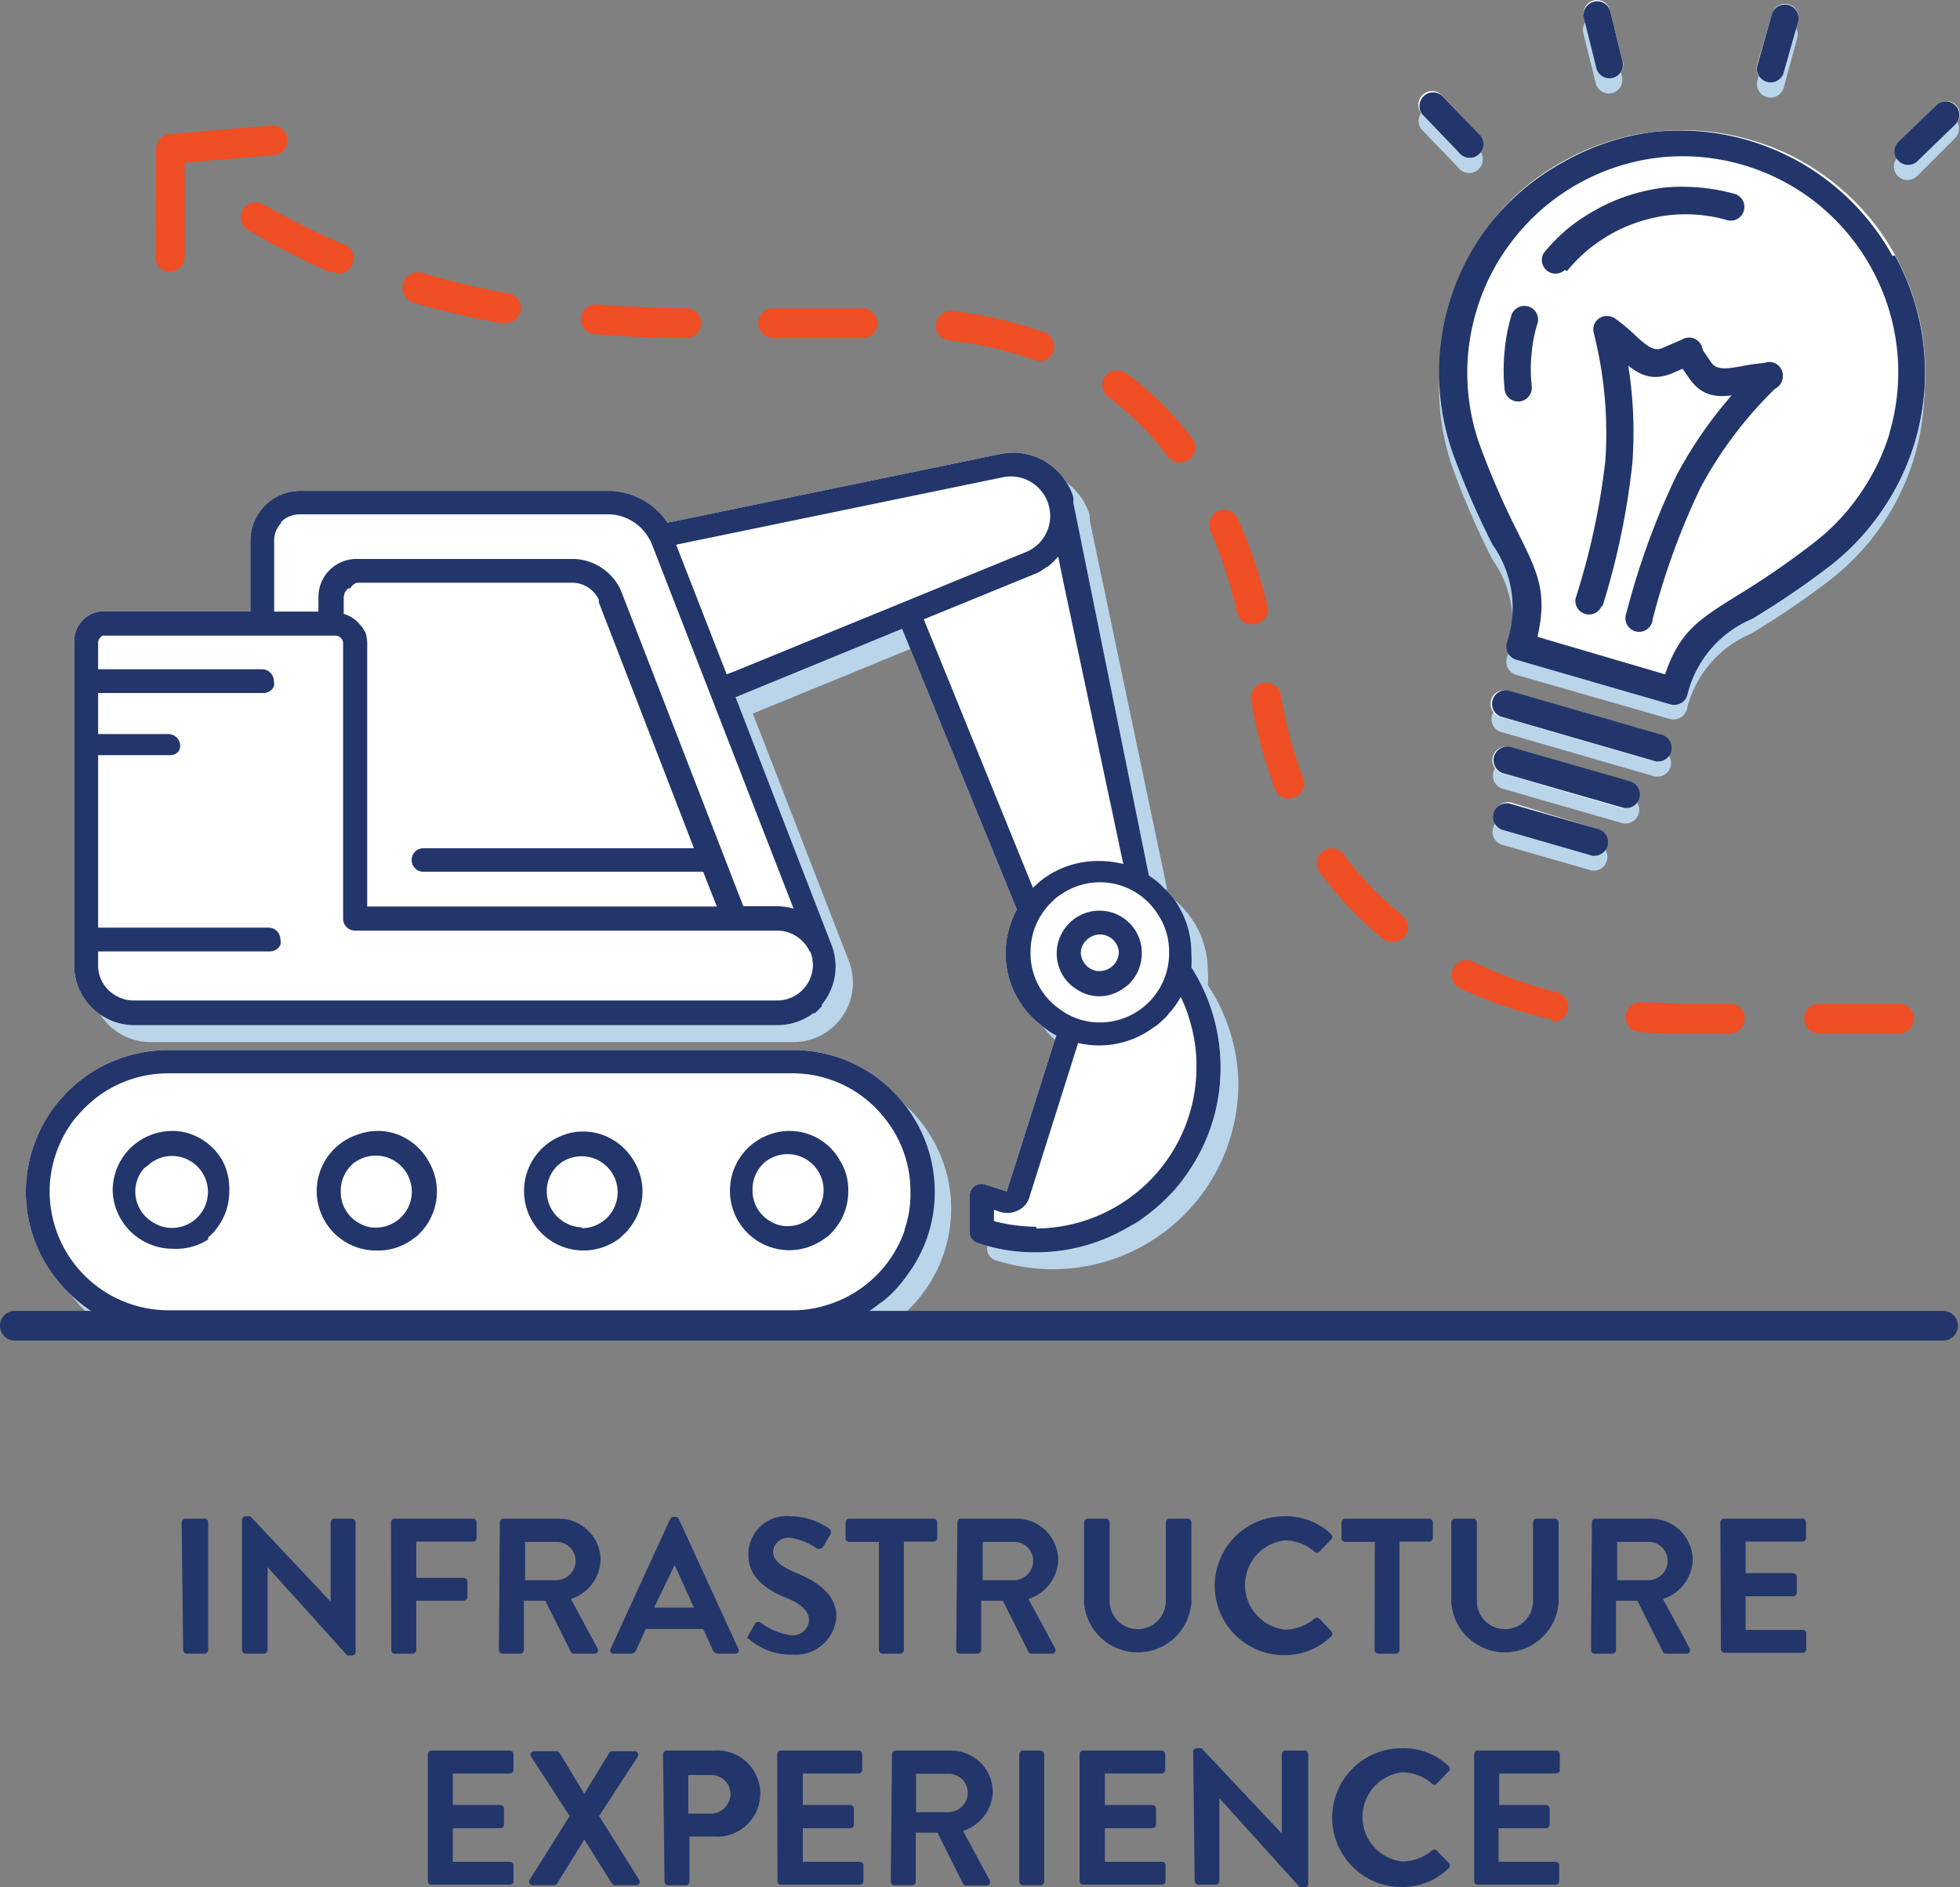 <svg xmlns="http://www.w3.org/2000/svg" viewBox="0 0 65.92 63.47"><rect x="0" y="0" width="65.92" height="63.47" fill="#808080" stroke="none"/><defs><style>.cls-1,.cls-6{fill:#22366b;}.cls-2{fill:#f04e24;}.cls-3,.cls-8{fill:#bad5ea;}.cls-3,.cls-4,.cls-6{fill-rule:evenodd;}.cls-4,.cls-5{fill:#fff;}.cls-7{fill:#79b1e0;}</style></defs><title>infra-experience_1</title><g id="Layer_2" data-name="Layer 2"><g id="final_icons_bios"><path class="cls-1" d="M6.11,51.2a.13.13,0,0,1,.12-.12h.6A.13.13,0,0,1,7,51.2V55.5a.13.13,0,0,1-.12.12h-.6a.13.13,0,0,1-.12-.12Z"/><path class="cls-1" d="M8.14,51.13A.12.12,0,0,1,8.26,51h.16l2.7,2.87h0V51.2a.12.12,0,0,1,.12-.12h.6a.13.13,0,0,1,.12.12v4.36a.12.12,0,0,1-.12.12h-.16L9,52.71H9V55.5a.12.12,0,0,1-.12.12H8.26a.13.13,0,0,1-.12-.12Z"/><path class="cls-1" d="M13.15,51.2a.12.12,0,0,1,.12-.12h2.64a.12.12,0,0,1,.12.12v.53a.12.12,0,0,1-.12.12H14v1.22h1.6a.13.13,0,0,1,.12.12v.53a.13.13,0,0,1-.12.12H14V55.5a.13.13,0,0,1-.12.12h-.6a.12.12,0,0,1-.12-.12Z"/><path class="cls-1" d="M16.81,51.2a.12.12,0,0,1,.12-.12h1.86a1.4,1.4,0,0,1,1.41,1.39,1.43,1.43,0,0,1-1,1.31l.89,1.65a.12.12,0,0,1-.11.19h-.68a.11.11,0,0,1-.1-.06l-.86-1.72h-.72V55.5a.13.13,0,0,1-.12.12h-.6a.12.12,0,0,1-.12-.12Zm1.91,1.95a.66.66,0,0,0,.64-.66.64.64,0,0,0-.64-.63H17.66v1.29Z"/><path class="cls-1" d="M20.54,55.45l2-4.36a.12.12,0,0,1,.11-.07h.07a.11.11,0,0,1,.11.07l2,4.36a.11.11,0,0,1-.11.17h-.56a.19.19,0,0,1-.19-.13l-.32-.7H21.72l-.32.7a.19.19,0,0,1-.19.13h-.56A.11.11,0,0,1,20.54,55.45Zm2.8-1.38-.65-1.43h0L22,54.07Z"/><path class="cls-1" d="M25.17,55l.23-.4a.15.15,0,0,1,.22,0,2.15,2.15,0,0,0,1,.4.54.54,0,0,0,.59-.5c0-.33-.28-.56-.82-.78s-1.22-.64-1.22-1.4A1.29,1.29,0,0,1,26.61,51a2.28,2.28,0,0,1,1.3.43.16.16,0,0,1,0,.21L27.7,52a.17.17,0,0,1-.23.08,2.12,2.12,0,0,0-.9-.36.52.52,0,0,0-.57.45c0,.3.24.51.77.73s1.36.63,1.36,1.47a1.37,1.37,0,0,1-1.49,1.28,2.09,2.09,0,0,1-1.43-.51C25.14,55.12,25.11,55.09,25.17,55Z"/><path class="cls-1" d="M29.56,51.86h-1a.12.12,0,0,1-.12-.12V51.2a.12.12,0,0,1,.12-.12H31.4a.12.12,0,0,1,.12.12v.53a.12.12,0,0,1-.12.12h-1V55.5a.13.13,0,0,1-.12.12h-.6a.13.13,0,0,1-.12-.12Z"/><path class="cls-1" d="M32.2,51.2a.12.12,0,0,1,.12-.12h1.86a1.4,1.4,0,0,1,1.41,1.39,1.43,1.43,0,0,1-1,1.31l.89,1.65a.12.12,0,0,1-.11.19h-.68a.11.11,0,0,1-.1-.06l-.86-1.72H33V55.5a.13.13,0,0,1-.12.12h-.6a.12.12,0,0,1-.12-.12Zm1.91,1.95a.66.66,0,0,0,.64-.66.64.64,0,0,0-.64-.63H33.05v1.29Z"/><path class="cls-1" d="M36.46,51.2a.13.13,0,0,1,.12-.12h.62a.12.12,0,0,1,.12.12v2.65a.94.94,0,1,0,1.89,0V51.2a.12.12,0,0,1,.12-.12h.62a.13.13,0,0,1,.12.12v2.7a1.81,1.81,0,0,1-3.61,0Z"/><path class="cls-1" d="M43.2,51a2.2,2.2,0,0,1,1.57.6.12.12,0,0,1,0,.18l-.4.41a.1.1,0,0,1-.16,0,1.53,1.53,0,0,0-1-.38,1.51,1.51,0,0,0,0,3,1.55,1.55,0,0,0,1-.37.12.12,0,0,1,.16,0l.4.42a.12.12,0,0,1,0,.18,2.23,2.23,0,0,1-1.58.63,2.33,2.33,0,1,1,0-4.67Z"/><path class="cls-1" d="M46.24,51.86h-1a.12.12,0,0,1-.12-.12V51.2a.12.12,0,0,1,.12-.12h2.83a.12.12,0,0,1,.12.12v.53a.12.12,0,0,1-.12.12h-1V55.5a.13.13,0,0,1-.12.12h-.6a.13.13,0,0,1-.12-.12Z"/><path class="cls-1" d="M48.81,51.2a.13.13,0,0,1,.12-.12h.62a.12.12,0,0,1,.12.12v2.65a.94.94,0,1,0,1.89,0V51.2a.12.12,0,0,1,.12-.12h.62a.13.13,0,0,1,.12.12v2.7a1.81,1.81,0,0,1-3.61,0Z"/><path class="cls-1" d="M53.54,51.2a.12.12,0,0,1,.12-.12h1.86a1.4,1.4,0,0,1,1.41,1.39,1.43,1.43,0,0,1-1,1.31l.89,1.65a.12.12,0,0,1-.11.19h-.68a.11.11,0,0,1-.1-.06l-.86-1.72h-.72V55.5a.13.13,0,0,1-.12.12h-.6a.12.12,0,0,1-.12-.12Zm1.91,1.95a.66.66,0,0,0,.64-.66.64.64,0,0,0-.64-.63H54.39v1.29Z"/><path class="cls-1" d="M57.86,51.2a.12.12,0,0,1,.12-.12h2.64a.12.12,0,0,1,.12.12v.53a.12.12,0,0,1-.12.12H58.71v1.06h1.6a.13.13,0,0,1,.12.12v.54a.12.12,0,0,1-.12.12h-1.6v1.13h1.92a.12.12,0,0,1,.12.12v.53a.12.12,0,0,1-.12.12H58a.12.12,0,0,1-.12-.12Z"/><path class="cls-1" d="M14.39,59a.12.12,0,0,1,.12-.12h2.64a.12.12,0,0,1,.12.12v.53a.12.12,0,0,1-.12.12H15.23v1.06h1.6a.13.13,0,0,1,.12.12v.54a.12.12,0,0,1-.12.12h-1.6v1.13h1.92a.12.12,0,0,1,.12.12v.53a.12.12,0,0,1-.12.12H14.51a.12.12,0,0,1-.12-.12Z"/><path class="cls-1" d="M19.16,61.08l-1.3-2a.12.12,0,0,1,.11-.18h.75a.13.13,0,0,1,.1.06l.83,1.37h0l.84-1.37a.12.12,0,0,1,.1-.06h.75a.12.12,0,0,1,.11.18l-1.3,2,1.35,2.15a.12.12,0,0,1-.11.18h-.7a.13.13,0,0,1-.11-.06l-.93-1.48h0l-.91,1.48a.14.14,0,0,1-.11.06h-.7c-.12,0-.17-.1-.12-.18Z"/><path class="cls-1" d="M22.3,59a.12.12,0,0,1,.12-.12H24a1.45,1.45,0,1,1,0,2.89h-.81v1.52a.13.13,0,0,1-.12.12h-.6a.12.12,0,0,1-.12-.12Zm1.6,2a.67.67,0,0,0,.67-.67.65.65,0,0,0-.67-.63h-.75V61Z"/><path class="cls-1" d="M26.14,59a.12.12,0,0,1,.12-.12h2.64A.12.12,0,0,1,29,59v.53a.12.12,0,0,1-.12.12H27v1.06h1.6a.13.13,0,0,1,.12.12v.54a.12.12,0,0,1-.12.12H27v1.13h1.92a.12.12,0,0,1,.12.12v.53a.12.12,0,0,1-.12.12H26.27a.12.12,0,0,1-.12-.12Z"/><path class="cls-1" d="M30,59a.12.12,0,0,1,.12-.12h1.86a1.4,1.4,0,0,1,1.41,1.39,1.43,1.43,0,0,1-1,1.31l.89,1.65a.12.12,0,0,1-.11.19h-.68a.11.11,0,0,1-.1-.06l-.86-1.72H30.8v1.65a.13.13,0,0,1-.12.12h-.6a.12.12,0,0,1-.12-.12Zm1.91,1.95a.66.66,0,0,0,.64-.66.64.64,0,0,0-.64-.63H30.81v1.29Z"/><path class="cls-1" d="M34.28,59a.13.13,0,0,1,.12-.12H35a.13.13,0,0,1,.12.12v4.29a.13.13,0,0,1-.12.12h-.6a.13.13,0,0,1-.12-.12Z"/><path class="cls-1" d="M36.31,59a.12.12,0,0,1,.12-.12h2.64a.12.12,0,0,1,.12.12v.53a.12.12,0,0,1-.12.12H37.16v1.06h1.6a.13.13,0,0,1,.12.12v.54a.12.12,0,0,1-.12.12h-1.6v1.13h1.92a.12.12,0,0,1,.12.12v.53a.12.12,0,0,1-.12.12H36.43a.12.12,0,0,1-.12-.12Z"/><path class="cls-1" d="M40.13,58.92a.12.12,0,0,1,.12-.12h.16l2.7,2.87h0V59a.12.12,0,0,1,.12-.12h.6A.13.13,0,0,1,44,59v4.36a.12.12,0,0,1-.12.12h-.16l-2.71-3h0v2.79a.12.12,0,0,1-.12.12h-.59a.13.13,0,0,1-.12-.12Z"/><path class="cls-1" d="M47.15,58.8a2.2,2.2,0,0,1,1.57.6.12.12,0,0,1,0,.18l-.4.41a.1.1,0,0,1-.16,0,1.53,1.53,0,0,0-1-.38,1.51,1.51,0,0,0,0,3,1.55,1.55,0,0,0,1-.37.12.12,0,0,1,.16,0l.4.42a.12.12,0,0,1,0,.18,2.23,2.23,0,0,1-1.58.63,2.33,2.33,0,1,1,0-4.67Z"/><path class="cls-1" d="M49.58,59a.12.12,0,0,1,.12-.12h2.64a.12.12,0,0,1,.12.12v.53a.12.12,0,0,1-.12.12H50.42v1.06H52a.13.13,0,0,1,.12.12v.54a.12.12,0,0,1-.12.12h-1.6v1.13h1.92a.12.12,0,0,1,.12.12v.53a.12.12,0,0,1-.12.12H49.7a.12.12,0,0,1-.12-.12Z"/><path class="cls-2" d="M5.72,9.14h0a.5.5,0,0,1-.5-.5L5.25,5a.5.5,0,0,1,.46-.49l3.42-.29a.51.51,0,0,1,.54.46.5.5,0,0,1-.46.54l-3,.25,0,3.19A.5.5,0,0,1,5.72,9.14Z"/><path class="cls-2" d="M56.55,34.76c-.45,0-.92,0-1.41-.05a.5.5,0,1,1,.07-1c.46,0,.91.05,1.34.05h1.63a.5.5,0,0,1,0,1H56.55Zm4.63,0a.5.5,0,0,1,0-1h2.69a.5.5,0,0,1,0,1H61.17Zm-9-.5h-.12a15.64,15.64,0,0,1-2.92-1,.5.5,0,1,1,.43-.9,14.69,14.69,0,0,0,2.73,1,.5.5,0,0,1-.12,1Zm-5.36-2.58a.5.5,0,0,1-.32-.11,11.71,11.71,0,0,1-2.14-2.28.5.5,0,0,1,.81-.58,10.69,10.69,0,0,0,2,2.08.5.5,0,0,1-.32.89Zm-3.46-4.81a.5.5,0,0,1-.47-.32,15.26,15.26,0,0,1-.81-3,.5.5,0,1,1,1-.17,14.29,14.29,0,0,0,.75,2.79.5.5,0,0,1-.47.68ZM42.1,21a.5.5,0,0,1-.49-.39,16.52,16.52,0,0,0-.9-2.76.5.5,0,0,1,.92-.4,17.45,17.45,0,0,1,1,2.93.5.5,0,0,1-.37.6Zm-2.42-5.44a.5.5,0,0,1-.4-.2,9.77,9.77,0,0,0-2-2,.5.5,0,1,1,.59-.81,10.75,10.75,0,0,1,2.23,2.2.5.5,0,0,1-.4.8ZM34.9,12.09a.49.49,0,0,1-.17,0,12.67,12.67,0,0,0-2.81-.64.5.5,0,0,1-.44-.55.51.51,0,0,1,.55-.44,13.64,13.64,0,0,1,3,.69.5.5,0,0,1-.17,1ZM23,11.37h0c-1.11,0-2.1-.06-3-.13a.5.5,0,0,1-.46-.54.51.51,0,0,1,.54-.46c.91.07,1.88.12,3,.13a.5.5,0,0,1,0,1Zm3,0a.5.5,0,0,1,0-1h.57l2.44,0h0a.5.5,0,0,1,0,1l-2.42,0H26Zm-9-.49h-.09a27.3,27.3,0,0,1-3-.7.5.5,0,0,1,.29-1,26.25,26.25,0,0,0,2.86.68.5.5,0,0,1-.09,1ZM11.28,9.15a.5.5,0,0,1-.2,0A27.5,27.5,0,0,1,8.35,7.74a.5.5,0,1,1,.5-.87,26.45,26.45,0,0,0,2.63,1.32.5.5,0,0,1-.2,1Z"/><path class="cls-3" d="M50.45,24.61a.46.46,0,0,1,.25-.88l5.12,1.48a.46.46,0,1,1-.25.88Zm0,0"/><path class="cls-3" d="M50.51,26.52a.46.46,0,0,1,.26-.88l4,1.15a.46.46,0,1,1-.26.88Zm0,0"/><path class="cls-3" d="M53.85,20.88a.46.46,0,1,1-.88-.25A24.09,24.09,0,0,0,54,16a13.67,13.67,0,0,0-.39-4.33.45.45,0,0,1,.34-.55.46.46,0,0,1,.55.34,14.28,14.28,0,0,1,.41,4.61,25.07,25.07,0,0,1-1,4.79Zm0,0"/><path class="cls-3" d="M55.56,21.38a.46.46,0,0,1-.88-.25,25.17,25.17,0,0,1,1.68-4.6,14.32,14.32,0,0,1,2.81-3.69.45.45,0,0,1,.64,0,.46.46,0,0,1,0,.64,13.6,13.6,0,0,0-2.64,3.46,24.19,24.19,0,0,0-1.61,4.43Zm0,0"/><path class="cls-3" d="M53.77,12a.46.46,0,0,1,.51-.76,5.84,5.84,0,0,1,.71.59l0,0c.33.3.6.55.89.42l.67-.29a.46.46,0,1,1,.35.84l-.67.29c-.83.35-1.31-.07-1.88-.6h0a4.86,4.86,0,0,0-.6-.5Zm0,0"/><path class="cls-3" d="M60,2.92a.46.46,0,1,1-.88-.26L59.57,1a.46.46,0,0,1,.88.26Zm0,0"/><path class="cls-3" d="M59.47,12.7a.46.46,0,1,1,0,.92,4.93,4.93,0,0,0-.78.1h0c-.76.14-1.39.25-1.91-.5l-.41-.59A.46.46,0,0,1,56.5,12a.45.45,0,0,1,.63.11l.41.6c.18.26.54.2,1,.12h0a6.27,6.27,0,0,1,.92-.12Zm0,0"/><path class="cls-3" d="M63.71,9.1a8.17,8.17,0,0,1-.39,8.52,8.25,8.25,0,0,1-1.75,1.87,28.06,28.06,0,0,1-2.67,1.82,3.71,3.71,0,0,0-2.17,2.56.46.46,0,0,1-.57.31L51,22.7a.46.46,0,0,1-.32-.57,3.67,3.67,0,0,0-.48-3.3,27,27,0,0,1-1.31-3,8.17,8.17,0,0,1,1.29-7.88h0a8.12,8.12,0,0,1,2.42-2,8.2,8.2,0,0,1,3-1A8.17,8.17,0,0,1,63.71,9.1Zm-.19,6a7.23,7.23,0,0,0-.61-5.51,7.31,7.31,0,0,0-1.82-2.16,7.25,7.25,0,0,0-5.32-1.54A7.27,7.27,0,0,0,50.92,8.5l0,0A7.18,7.18,0,0,0,49.6,11a7.22,7.22,0,0,0,.15,4.49A27.44,27.44,0,0,0,51,18.43h0c.67,1.35,1,2,.66,3.51L56,23.18c.5-1.45,1.13-1.84,2.43-2.65A27.91,27.91,0,0,0,61,18.76a7.2,7.2,0,0,0,1.56-1.65,7.3,7.3,0,0,0,1-2.06Zm0,0"/><path class="cls-3" d="M50.58,28.43a.46.46,0,1,1,.25-.88l2.85.82a.46.46,0,1,1-.25.88Zm0,0"/><path class="cls-3" d="M64.48,5.92a.46.46,0,0,1-.65,0,.45.45,0,0,1,0-.64L65.12,4a.45.45,0,0,1,.63.65Zm0,0"/><path class="cls-3" d="M54.55,2.58a.45.45,0,1,1-.88.22l-.43-1.73a.46.46,0,0,1,.89-.21Zm0,0"/><path class="cls-3" d="M49.7,5a.46.46,0,1,1-.66.63L47.8,4.34a.46.46,0,0,1,.66-.63Zm0,0"/><path class="cls-3" d="M51.48,13.45a.46.46,0,1,1-.91.11,6.47,6.47,0,0,1,0-1.21,6.13,6.13,0,0,1,.22-1.2.46.46,0,1,1,.88.26,4.88,4.88,0,0,0-.19,1,4.93,4.93,0,0,0,0,1ZM52.6,9.59A.46.46,0,0,1,51.89,9a6.13,6.13,0,0,1,.82-.83h0a6.51,6.51,0,0,1,1-.66,6,6,0,0,1,1.08-.46h0A6.55,6.55,0,0,1,55.9,6.8a6.4,6.4,0,0,1,1.22,0A6.12,6.12,0,0,1,58.31,7a.46.46,0,0,1-.26.88,5.08,5.08,0,0,0-2-.17,5.26,5.26,0,0,0-1.89.61,5.59,5.59,0,0,0-.82.56,5.23,5.23,0,0,0-.7.71Zm0,0"/><path class="cls-4" d="M56.16,25.27a.47.47,0,0,0-.32-.56l-5.12-1.48a.46.46,0,0,0-.57.32.46.46,0,0,0,.31.56l5.13,1.48A.46.46,0,0,0,56.16,25.27Z"/><path class="cls-4" d="M55.09,26.86a.46.46,0,0,0-.32-.57l-4-1.16a.45.45,0,0,0-.56.32.46.46,0,0,0,.31.56l4,1.16A.48.48,0,0,0,55.09,26.86Z"/><path class="cls-5" d="M59.87,12.94,59.8,13"/><path class="cls-5" d="M56.68,11.42l-.08,0a.27.27,0,0,1,.12,0A0,0,0,0,0,56.68,11.42Z"/><path class="cls-4" d="M60,2.42,60.47.71a.45.45,0,0,0-.31-.56.45.45,0,0,0-.56.31l-.5,1.71a.46.46,0,1,0,.89.26Z"/><path class="cls-5" d="M60,12.64h0a.35.35,0,0,1,0,.16A.41.41,0,0,0,60,12.64ZM59.8,13l-1.06.21"/><path class="cls-4" d="M64.43,14.8a8.15,8.15,0,0,0-.69-6.21,8,8,0,0,0-2.05-2.43A7.91,7.91,0,0,0,58.85,4.7a8.17,8.17,0,0,0-6.21.69,7.88,7.88,0,0,0-2.42,2h0a8.15,8.15,0,0,0-1.46,2.83,7.91,7.91,0,0,0-.31,2.54,8.08,8.08,0,0,0,.49,2.52,26.52,26.52,0,0,0,1.31,3,3.65,3.65,0,0,1,.48,3.29.47.47,0,0,0,.32.57l5.16,1.49a.46.46,0,0,0,.56-.31,3.71,3.71,0,0,1,2.17-2.57A28.43,28.43,0,0,0,61.58,19a8.31,8.31,0,0,0,1.76-1.87A8.18,8.18,0,0,0,64.43,14.8Z"/><path class="cls-4" d="M54,28.44a.46.46,0,0,0-.32-.57L50.85,27a.45.45,0,1,0-.26.87l2.85.83A.47.47,0,0,0,54,28.44Z"/><path class="cls-4" d="M65.79,3.54a.45.45,0,0,0-.64,0L63.87,4.76a.44.44,0,0,0,0,.64.46.46,0,0,0,.64,0l1.28-1.24A.45.45,0,0,0,65.79,3.54Z"/><path class="cls-4" d="M54.57,2.07,54.15.35a.45.45,0,1,0-.88.21l.43,1.72a.45.45,0,0,0,.88-.21Z"/><path class="cls-4" d="M49.71,4.49,48.49,3.2a.46.46,0,0,0-.67.63l1.24,1.28a.45.45,0,1,0,.65-.63Z"/><path class="cls-4" d="M52.62,9.08"/><path class="cls-6" d="M50.47,24.1a.46.46,0,0,1,.25-.88l5.12,1.48a.46.46,0,1,1-.25.88Zm0,0"/><path class="cls-6" d="M50.53,26a.46.46,0,0,1,.26-.88l4,1.15a.46.46,0,1,1-.26.88Zm0,0"/><path class="cls-6" d="M53.87,20.38a.46.46,0,0,1-.88-.25,24.09,24.09,0,0,0,1-4.61,13.67,13.67,0,0,0-.39-4.33.45.45,0,0,1,.34-.55.46.46,0,0,1,.55.34,14.28,14.28,0,0,1,.41,4.61,25.07,25.07,0,0,1-1,4.79Zm0,0"/><path class="cls-6" d="M55.58,20.87a.46.46,0,1,1-.88-.25A25.17,25.17,0,0,1,56.38,16a14.32,14.32,0,0,1,2.81-3.69.45.45,0,0,1,.64,0,.46.46,0,0,1,0,.64,13.6,13.6,0,0,0-2.64,3.46,24.19,24.19,0,0,0-1.61,4.43Zm0,0"/><path class="cls-6" d="M53.79,11.46a.46.46,0,0,1,.51-.76,5.84,5.84,0,0,1,.71.59l0,0c.33.3.6.55.89.42l.67-.29a.46.46,0,1,1,.35.84l-.67.29c-.83.35-1.31-.07-1.88-.6h0a4.86,4.86,0,0,0-.6-.5Zm0,0"/><path class="cls-6" d="M60,2.41a.46.46,0,1,1-.88-.26L59.6.45a.46.46,0,0,1,.88.26Zm0,0"/><path class="cls-6" d="M59.5,12.2a.46.46,0,1,1,0,.92,4.93,4.93,0,0,0-.78.1h0c-.76.14-1.39.25-1.91-.5l-.41-.59a.46.46,0,0,1,.12-.64.45.45,0,0,1,.63.11l.41.6c.18.26.54.2,1,.12h0a6.27,6.27,0,0,1,.92-.12Zm0,0"/><path class="cls-6" d="M63.73,8.59a8.17,8.17,0,0,1-.39,8.52A8.25,8.25,0,0,1,61.59,19a28.06,28.06,0,0,1-2.67,1.82,3.71,3.71,0,0,0-2.17,2.56.46.46,0,0,1-.57.31L51,22.19a.46.46,0,0,1-.32-.57,3.67,3.67,0,0,0-.48-3.3,27,27,0,0,1-1.31-3,8.17,8.17,0,0,1,1.29-7.88h0a8.12,8.12,0,0,1,2.42-2,8.2,8.2,0,0,1,3-1,8.17,8.17,0,0,1,8.05,4.17Zm-.19,6A7.23,7.23,0,0,0,62.93,9a7.31,7.31,0,0,0-1.82-2.16,7.25,7.25,0,0,0-5.32-1.54A7.27,7.27,0,0,0,50.94,8l0,0a7.18,7.18,0,0,0-1.3,2.51A7.22,7.22,0,0,0,49.78,15a27.44,27.44,0,0,0,1.27,2.91h0c.67,1.35,1,2,.66,3.51L56,22.68c.5-1.45,1.13-1.84,2.43-2.65A27.91,27.91,0,0,0,61,18.26a7.2,7.2,0,0,0,1.56-1.65,7.3,7.3,0,0,0,1-2.06Zm0,0"/><path class="cls-6" d="M50.6,27.93a.46.46,0,1,1,.25-.88l2.85.82a.46.46,0,1,1-.25.88Zm0,0"/><path class="cls-6" d="M64.5,5.41a.46.46,0,0,1-.65,0,.45.45,0,0,1,0-.64l1.28-1.23a.45.45,0,0,1,.63.65Zm0,0"/><path class="cls-6" d="M54.57,2.07a.45.45,0,1,1-.88.22L53.26.56a.46.46,0,0,1,.89-.21Zm0,0"/><path class="cls-6" d="M49.72,4.49a.46.46,0,1,1-.66.63L47.83,3.84a.46.46,0,0,1,.66-.63Zm0,0"/><path class="cls-6" d="M51.51,12.95a.46.46,0,1,1-.91.11,6.47,6.47,0,0,1,0-1.21,6.13,6.13,0,0,1,.22-1.2.46.46,0,1,1,.88.26,4.88,4.88,0,0,0-.19,1,4.93,4.93,0,0,0,0,1Zm1.12-3.87a.46.46,0,0,1-.71-.57,6.13,6.13,0,0,1,.82-.83h0a6.51,6.51,0,0,1,1-.66,6,6,0,0,1,1.08-.46h0a6.55,6.55,0,0,1,1.14-.25,6.4,6.4,0,0,1,1.22,0,6.12,6.12,0,0,1,1.19.22.46.46,0,0,1-.26.88,5.08,5.08,0,0,0-2-.17,5.26,5.26,0,0,0-1.89.61,5.59,5.59,0,0,0-.82.56,5.23,5.23,0,0,0-.7.71Zm0,0"/><path class="cls-7" d="M29.32,38.17h0a3.27,3.27,0,0,0-2.08-.75H6.17A3.2,3.2,0,0,0,4.3,38a2.32,2.32,0,0,0-.35.27c-.1.1-.21.21-.3.32l-.08.11a3.22,3.22,0,0,0,0,3.89l0,0a3.22,3.22,0,0,0,2.63,1.34H27.22a2.79,2.79,0,0,0,.56-.06,3.25,3.25,0,0,0,2.63-2.5.13.13,0,0,0,0-.06,3.15,3.15,0,0,0,.07-.67A3.23,3.23,0,0,0,29.32,38.17Zm-25.57,2A2.48,2.48,0,0,1,6.17,38.2H27.22a2.47,2.47,0,0,1,1.51.52,2.45,2.45,0,0,1,.54,3.34,1.93,1.93,0,0,1-.28.34,2.16,2.16,0,0,1-.38.33l0,0a2.46,2.46,0,0,1-1.35.4H6.17a2.49,2.49,0,0,1-2.42-3Z"/><path class="cls-8" d="M29.82,37.69a4,4,0,0,0-2.61-1H6.2a3.82,3.82,0,0,0-1.09.16A4,4,0,0,0,2.4,39.5a3.84,3.84,0,0,0-.19,1.09.26.26,0,0,1,0,.08,4,4,0,0,0,2.83,3.8h23.3A4.06,4.06,0,0,0,29.43,44l.31-.23a3.6,3.6,0,0,0,.54-.54,3.67,3.67,0,0,0,.23-.3,4,4,0,0,0-.69-5.21Zm.59-.54a4.71,4.71,0,0,0-3.2-1.25H6.2a4.67,4.67,0,0,0-2.73.87,4.32,4.32,0,0,0-.84.75,2.83,2.83,0,0,0-.21.26,4.64,4.64,0,0,0-1,2.88s0,.07,0,.09a4.68,4.68,0,0,0,1,2.84,4.28,4.28,0,0,0,.88.86H30.09a4.76,4.76,0,0,0,1.9-3.8A4.7,4.7,0,0,0,30.42,37.15Z"/><path class="cls-7" d="M7.46,39a2,2,0,0,0-2.37,0,.38.38,0,0,0-.11.09l-.08.08,0,0a2,2,0,0,0-.55,1.38,1.88,1.88,0,0,0,.3,1,1.92,1.92,0,0,0,1,.84,1.93,1.93,0,0,0,1.35,0A2,2,0,0,0,7.46,39Zm-.29,2.47a.35.35,0,0,1-.12.11.25.25,0,0,1-.08.07,1.24,1.24,0,0,1-.67.2,1.22,1.22,0,0,1-1.11-.72,1.2,1.2,0,0,1-.1-.49A1.21,1.21,0,0,1,6.3,39.46a1.1,1.1,0,0,1,.55.14,1.2,1.2,0,0,1,.45,1.75A.75.75,0,0,1,7.16,41.51Z"/><path class="cls-7" d="M14.38,39a2,2,0,0,0-1.16-.38,1.93,1.93,0,0,0-1.22.42.62.62,0,0,0-.17.14l0,0a2,2,0,0,0,.74,3.3,1.93,1.93,0,0,0,1.35,0A2,2,0,0,0,14.38,39Zm-.32,2.5a.61.61,0,0,1-.17.14,1.21,1.21,0,0,1-1.78-.53,1.19,1.19,0,0,1-.1-.48,1.21,1.21,0,0,1,1.21-1.21,1.06,1.06,0,0,1,.56.15,1.2,1.2,0,0,1,.31,1.9Z"/><path class="cls-7" d="M21.29,39a2,2,0,0,0-1.15-.36,2,2,0,0,0-1.22.41l-.08.07a.46.46,0,0,0-.12.11l0,0a2,2,0,0,0-.55,1.38,2,2,0,0,0,1.33,1.89,1.93,1.93,0,0,0,1.35,0,2,2,0,0,0,1.33-1.89A2,2,0,0,0,21.29,39ZM21,41.51a.35.35,0,0,1-.12.11.37.37,0,0,1-.09.08,1.19,1.19,0,0,1-.65.19A1.22,1.22,0,0,1,19,41.16a1.2,1.2,0,0,1-.1-.49,1.21,1.21,0,0,1,1.21-1.21,1.1,1.1,0,0,1,.55.14,1.2,1.2,0,0,1,.45,1.75A.75.75,0,0,1,21,41.51Z"/><path class="cls-7" d="M28.23,39a2,2,0,0,0-1.16-.38,2,2,0,0,0-1.22.42.62.62,0,0,0-.17.14l0,0a2,2,0,0,0-.59,1.42,1.88,1.88,0,0,0,.3,1,1.92,1.92,0,0,0,1,.84,1.8,1.8,0,0,0,.68.12,2,2,0,0,0,2-2v0A2,2,0,0,0,28.23,39Zm0,1.62a1.2,1.2,0,0,1-.34.84l0,0a.61.61,0,0,1-.17.14A1.21,1.21,0,0,1,26,41.15a1.19,1.19,0,0,1-.1-.48,1.21,1.21,0,0,1,1.21-1.21,1.06,1.06,0,0,1,.56.15A1.19,1.19,0,0,1,28.27,40.67Z"/><path class="cls-8" d="M40.62,33.13a2.75,2.75,0,0,0,0-.48,3.07,3.07,0,0,0-1.13-2.39h0L39.24,30l0-.16L36.65,17.5h0c0-.06,0-.11,0-.17a2.11,2.11,0,0,0-2.45-1.46L23,18.16a2.4,2.4,0,0,0-1.91-1.06H10.65a1.66,1.66,0,0,0-1,.33l-.19.16a.74.74,0,0,0-.11.14,1.58,1.58,0,0,0-.38,1v2.37H4.09a1,1,0,0,0-.65.23.24.24,0,0,0-.09.08,1.09,1.09,0,0,0-.31.75v11a1.93,1.93,0,0,0,.29.89,2,2,0,0,0,1.7,1H26.7a2,2,0,0,0,1.86-2.7h0L25.32,24l5.34-2.19.26-.1,3.87,9.43a3.11,3.11,0,0,0,.22,3.3,2.77,2.77,0,0,0,.47.53,3,3,0,0,0,.6.41l-1.64,5.21v0h0l-.72-.23a.39.39,0,0,0-.52.38V42a.39.39,0,0,0,.27.38,6.24,6.24,0,0,0,8.18-5.91A6.16,6.16,0,0,0,40.62,33.13ZM35,29.63l-3.36-8.21,3.71-1.52a1.77,1.77,0,0,0,.47-.26,2.06,2.06,0,0,0,.37-.34l2.13,10.33a2.93,2.93,0,0,0-.81-.1,3.1,3.1,0,0,0-1.85.61,1.58,1.58,0,0,0-.34.28ZM22.46,18.84l4.78,12.32a2.1,2.1,0,0,0-.54-.08H25.55l-.23-.58-3.9-10a1.63,1.63,0,0,0-.64-.77,1.69,1.69,0,0,0-.94-.32H12.59a1.22,1.22,0,0,0-.78.28l-.07,0-.07.07a.09.09,0,0,0,0,0,1.25,1.25,0,0,0-.34.86v.47H9.76V18.77a.89.89,0,0,1,.88-.88H21.08a1.49,1.49,0,0,1,.77.24A1.56,1.56,0,0,1,22.46,18.84ZM12.1,20.68a.49.49,0,0,1,.49-.5h7.27a.71.71,0,0,1,.33.08.94.94,0,0,1,.51.5l3.25,8.35H14.83a.4.4,0,0,0-.35.21.34.34,0,0,0-.06.19.4.4,0,0,0,.4.4h9.41l.45,1.16H12.89V22.21a1.08,1.08,0,0,0-.61-1h0l-.17-.06ZM27.64,33.8a.86.86,0,0,1-.23.23l-.06,0a1.2,1.2,0,0,1-.66.2H5a1.19,1.19,0,0,1-1.1-.73,1,1,0,0,1-.09-.37v-.51H9.62a.4.4,0,1,0,0-.8H3.84v-5.8h2.4a.4.4,0,1,0,0-.8H3.84V23.89H9.41a.4.4,0,1,0,0-.8H3.84v-.88a.26.26,0,0,1,.25-.26h7.74a.26.26,0,0,1,.25.26v9.27a.4.4,0,0,0,.39.39H26.7a1.1,1.1,0,0,1,.55.14h0a1.18,1.18,0,0,1,.43,1.72ZM25,23.28l-.27-.7L23.34,18.9l11-2.27a1.34,1.34,0,0,1,1.53.92,1.34,1.34,0,0,1-.19,1.15l0,0a1.22,1.22,0,0,1-.29.29.39.39,0,0,1-.13.08.65.65,0,0,1-.14.07ZM35.6,33.92a2.23,2.23,0,0,1-.39-1.28,2.33,2.33,0,0,1,2.33-2.32,2.31,2.31,0,0,1,1.79,3.79,1.22,1.22,0,0,1-.15.17l-.22.2a.57.57,0,0,1-.12.08,2.31,2.31,0,0,1-3.24-.65Zm3.23,6.74c-.11.09-.23.19-.35.27L38.4,41a2.41,2.41,0,0,1-.33.21,5.47,5.47,0,0,1-2.69.71,5.18,5.18,0,0,1-1.43-.2v-.38l.22.08a.77.77,0,0,0,.61-.06l.07,0a.81.81,0,0,0,.34-.43l1.63-5.2a3.11,3.11,0,0,0,3.25-1.21c.08-.1.14-.22.21-.33a5.26,5.26,0,0,1,.53,2.33,5.39,5.39,0,0,1-1.25,3.45A6,6,0,0,1,38.83,40.66Z"/><path class="cls-7" d="M38.26,31.43a1.4,1.4,0,0,0-1.58.08l-.16.13a.24.24,0,0,0-.08.09,1.4,1.4,0,0,0-.35.92,1.38,1.38,0,0,0,.16.65,1.4,1.4,0,0,0,1.27.79A1.43,1.43,0,0,0,39,32.65,1.4,1.4,0,0,0,38.26,31.43ZM38,33.1l-.13.1a.6.6,0,0,1-.32.08.64.64,0,0,1-.64-.59v0a.65.65,0,0,1,.64-.64h.09a.64.64,0,0,1,.54.63.68.68,0,0,1-.09.35Z"/><path class="cls-5" d="M30.42,37.15a4.72,4.72,0,0,0-3.75-1.83h-21A4.78,4.78,0,0,0,.87,40.09a.26.26,0,0,0,0,.08,4.74,4.74,0,0,0,1.58,3.44,4.34,4.34,0,0,0,1.33.86H28.55a4.13,4.13,0,0,0,.88-.51l.31-.23a3.6,3.6,0,0,0,.54-.54,3.67,3.67,0,0,0,.23-.3,4.64,4.64,0,0,0,.93-2.81A4.73,4.73,0,0,0,30.42,37.15Z"/><path class="cls-5" d="M40.07,32.54a4.11,4.11,0,0,0,0-.48,3.07,3.07,0,0,0-.58-1.81h0a2.46,2.46,0,0,0-.33-.37,2.53,2.53,0,0,0-.52-.43L36.1,16.91h0c0-.06,0-.12,0-.18a1.82,1.82,0,0,0-.25-.53,2.1,2.1,0,0,0-2.2-.93L22.45,17.58a2.42,2.42,0,0,0-1.91-1.07H10.1a1.68,1.68,0,0,0-1.68,1.68v2.37H3.55A1,1,0,0,0,2.5,21.62v11a2,2,0,0,0,.84,1.48,2,2,0,0,0,1.15.38H26.14a2,2,0,0,0,1.21-.4l.06,0,.23-.23,0-.06a2,2,0,0,0,.33-2h0l-3.23-8.34,5.6-2.3.28.69,3.58,8.75a3.14,3.14,0,0,0-.38,1.48A3.05,3.05,0,0,0,35,34.47a2.88,2.88,0,0,0,.53.36l-.06.17-1.61,5.07h0l-.73-.23a.4.4,0,0,0-.36.06.4.4,0,0,0-.16.32v1.21a.39.39,0,0,0,.27.38l.27.08a5.94,5.94,0,0,0,1.67.23,6.09,6.09,0,0,0,3.25-.92A2.41,2.41,0,0,0,38.4,41l.08-.06c.12-.08.23-.18.35-.27a6,6,0,0,0,.73-.73,6.15,6.15,0,0,0,1.49-4A6.23,6.23,0,0,0,40.07,32.54Z"/><path class="cls-1" d="M30.42,37.15a4.72,4.72,0,0,0-3.75-1.83h-21A4.78,4.78,0,0,0,.87,40.09a.26.26,0,0,0,0,.08,4.74,4.74,0,0,0,1.58,3.44,4.34,4.34,0,0,0,1.33.86H28.55a4.13,4.13,0,0,0,.88-.51l.31-.23a3.6,3.6,0,0,0,.54-.54,3.67,3.67,0,0,0,.23-.3,4.64,4.64,0,0,0,.93-2.81A4.73,4.73,0,0,0,30.42,37.15Zm0,4.19a.13.13,0,0,1,0,.06,4,4,0,0,1-2.63,2.5,3.7,3.7,0,0,1-1.12.17h-21a4,4,0,0,1-4-4,.26.26,0,0,0,0-.08,4,4,0,0,1,.74-2.22,2.83,2.83,0,0,1,.21-.26,4.32,4.32,0,0,1,.84-.75,4,4,0,0,1,2.19-.66h21a3.94,3.94,0,0,1,3.15,1.57,3.89,3.89,0,0,1,.82,2.4A3.67,3.67,0,0,1,30.43,41.34Z"/><path class="cls-1" d="M7.46,39a2,2,0,0,0-1-.84,1.75,1.75,0,0,0-.67-.12,2,2,0,0,0-2,2v0a2,2,0,0,0,.84,1.58,2,2,0,0,0,1.16.38A2,2,0,0,0,7,41.69.25.25,0,0,0,7,41.62l.12-.11a.75.75,0,0,0,.14-.16,2,2,0,0,0,.45-1.26A2,2,0,0,0,7.46,39ZM4.55,40.09a1.18,1.18,0,0,1,.3-.8l0,0L5,39.18a.38.38,0,0,1,.11-.09,1.18,1.18,0,0,1,.68-.21,1.21,1.21,0,0,1,1.1.72,1.21,1.21,0,0,1-1.1,1.7,1.14,1.14,0,0,1-.56-.14A1.21,1.21,0,0,1,4.55,40.09Z"/><path class="cls-1" d="M14.38,39a2,2,0,0,0-1-.84,1.93,1.93,0,0,0-1.35,0,2,2,0,0,0,.68,3.9,1.93,1.93,0,0,0,1.22-.42.61.61,0,0,0,.17-.14l0,0A2,2,0,0,0,14.38,39Zm-2.92,1.05a1.2,1.2,0,0,1,.34-.84l0,0a.62.62,0,0,1,.17-.14,1.21,1.21,0,0,1,1.78.53,1.19,1.19,0,0,1,.1.48,1.21,1.21,0,0,1-1.21,1.21,1.06,1.06,0,0,1-.56-.15A1.19,1.19,0,0,1,11.46,40.09Z"/><path class="cls-1" d="M21.29,39a2,2,0,0,0-1-.82,1.8,1.8,0,0,0-.68-.12,1.75,1.75,0,0,0-.67.12,2,2,0,1,0,1.87,3.49.37.37,0,0,0,.09-.08l.12-.11a.75.75,0,0,0,.14-.16,2,2,0,0,0,.45-1.26A2,2,0,0,0,21.29,39Zm-1.7,2.28a1.13,1.13,0,0,1-.55-.14,1.2,1.2,0,0,1-.65-1.07,1.18,1.18,0,0,1,.3-.8l0,0a.46.46,0,0,1,.12-.11l.08-.07a1.24,1.24,0,0,1,.67-.2,1.21,1.21,0,0,1,1.11.72,1.21,1.21,0,0,1-1.11,1.7Z"/><path class="cls-1" d="M28.23,39a1.92,1.92,0,0,0-1-.84,1.93,1.93,0,0,0-1.35,0,2,2,0,0,0-1.33,1.89,2,2,0,0,0,2,2,2,2,0,0,0,1.22-.42.61.61,0,0,0,.17-.14l0,0a2,2,0,0,0,.59-1.42A1.88,1.88,0,0,0,28.23,39Zm-2.92,1a1.2,1.2,0,0,1,.34-.84l0,0a.62.62,0,0,1,.17-.14,1.21,1.21,0,0,1,1.78.53,1.19,1.19,0,0,1,.1.48,1.21,1.21,0,0,1-1.21,1.21,1.06,1.06,0,0,1-.56-.15A1.19,1.19,0,0,1,25.31,40.09Z"/><path class="cls-1" d="M40.07,32.54a4.11,4.11,0,0,0,0-.48,3.07,3.07,0,0,0-.58-1.81h0a2.46,2.46,0,0,0-.33-.37,2.53,2.53,0,0,0-.52-.43L36.1,16.91h0c0-.06,0-.12,0-.18a1.82,1.82,0,0,0-.25-.53,2.1,2.1,0,0,0-2.2-.93L22.45,17.58a2.42,2.42,0,0,0-1.91-1.07H10.1a1.68,1.68,0,0,0-1.68,1.68v2.37H3.55A1,1,0,0,0,2.5,21.62v11a2,2,0,0,0,.84,1.48,2,2,0,0,0,1.15.38H26.14a2,2,0,0,0,1.21-.4l.06,0,.23-.23,0-.06a2,2,0,0,0,.33-2h0l-3.23-8.34,5.6-2.3.28.69,3.58,8.75a3.14,3.14,0,0,0-.38,1.48A3.05,3.05,0,0,0,35,34.47a2.88,2.88,0,0,0,.53.36l-.06.17-1.61,5.07h0l-.73-.23a.4.4,0,0,0-.36.06.4.4,0,0,0-.16.32v1.21a.39.39,0,0,0,.27.38l.27.08a5.94,5.94,0,0,0,1.67.23,6.09,6.09,0,0,0,3.25-.92A2.41,2.41,0,0,0,38.4,41l.08-.06c.12-.08.23-.18.35-.27a6,6,0,0,0,.73-.73,6.15,6.15,0,0,0,1.49-4A6.23,6.23,0,0,0,40.07,32.54Zm-9-11.71,3.72-1.52a1.4,1.4,0,0,0,.38-.22.39.39,0,0,0,.13-.08,2.84,2.84,0,0,0,.29-.29l0,0,.19.93,2,9.41a3.34,3.34,0,0,0-.81-.1,3.09,3.09,0,0,0-2,.69l-.23.21Zm-6.63,1.85-1.7-4.36,11-2.27a1.32,1.32,0,0,1,1.45.73,1,1,0,0,1,.07.18,1.31,1.31,0,0,1-.76,1.61l-9.77,4Zm-15-5.1a.63.63,0,0,1,.19-.16.92.92,0,0,1,.45-.12H20.53a1.6,1.6,0,0,1,1.31.83.64.64,0,0,1,.06.11l4.79,12.32a2.12,2.12,0,0,0-.54-.08H25L20.89,19.88a1.07,1.07,0,0,0-.09-.18,1.8,1.8,0,0,0-1.49-.9H12a1.28,1.28,0,0,0-1.29,1.29v.48H9.22V18.19a.85.85,0,0,1,.13-.46A.74.74,0,0,1,9.46,17.59Zm2.82,3.65h0A.91.91,0,0,0,12.1,21a1.05,1.05,0,0,0-.54-.35v-.52a.45.45,0,0,1,.08-.27.09.09,0,0,1,0,0l.07-.07.07,0A.4.4,0,0,1,12,19.6H19.3a1,1,0,0,1,.84.57l0,.09,3.2,8.27h-9.1a.39.39,0,1,0,0,.79h9.41l.23.59.23.58H12.35V21.62A1.26,1.26,0,0,0,12.28,21.24ZM27.25,32a1.26,1.26,0,0,1,.09.46,1.2,1.2,0,0,1-1.2,1.19H4.49a1.13,1.13,0,0,1-.55-.14,1.16,1.16,0,0,1-.64-1v-.51H9.08a.39.39,0,0,0,.35-.22.43.43,0,0,0,0-.19.4.4,0,0,0-.39-.39H3.3v-5.8H5.7A.38.38,0,0,0,6,25.28a.34.34,0,0,0,.06-.19.4.4,0,0,0-.39-.4H3.3V23.31H8.86a.39.39,0,0,0,.35-.22.43.43,0,0,0,0-.19.4.4,0,0,0-.39-.39H3.3v-.89a.22.22,0,0,1,.06-.16.24.24,0,0,1,.09-.08l.1,0h7.73a.26.26,0,0,1,.26.25v9.27a.4.4,0,0,0,.39.4h14.2a1.21,1.21,0,0,1,1.11.72Zm7.41,0a2.32,2.32,0,0,1,.69-1.64,1.58,1.58,0,0,1,.34-.28,2.3,2.3,0,0,1,3.25.67,2.26,2.26,0,0,1,.38,1.26A2.33,2.33,0,0,1,37,34.39a2.24,2.24,0,0,1-1.39-.47A2.28,2.28,0,0,1,34.66,32.06Zm.19,9.26h0a5.54,5.54,0,0,1-1.42-.19v-.38l.21.07a.79.79,0,0,0,.62-.06.62.62,0,0,0,.16-.11h0l0,0a.71.71,0,0,0,.2-.32l1.64-5.19a3.07,3.07,0,0,0,2.56-.54.57.57,0,0,0,.12-.08l.22-.2a1.22,1.22,0,0,0,.15-.17,2.68,2.68,0,0,0,.4-.56,4.71,4.71,0,0,1,.34.92,5.11,5.11,0,0,1,.19,1.42A5.43,5.43,0,0,1,34.85,41.32Z"/><path class="cls-1" d="M38.26,31.43a1.42,1.42,0,0,0-1.28-.8,1.44,1.44,0,0,0-1.44,1.44,1.42,1.42,0,0,0,.71,1.23,1.38,1.38,0,0,0,.72.21,1.42,1.42,0,0,0,.86-.3l.13-.1.09-.1a1.42,1.42,0,0,0,.35-.93A1.37,1.37,0,0,0,38.26,31.43Zm-1.91.64a.6.6,0,0,1,.1-.34.24.24,0,0,1,.08-.09.45.45,0,0,1,.16-.13.62.62,0,0,1,.3-.08.64.64,0,0,1,.64.59v0a.65.65,0,0,1-.64.64h-.09A.65.65,0,0,1,36.35,32.06Z"/><path class="cls-1" d="M65.35,45.09H.5a.5.5,0,0,1,0-1H65.35a.5.5,0,0,1,0,1Z"/></g></g></svg>